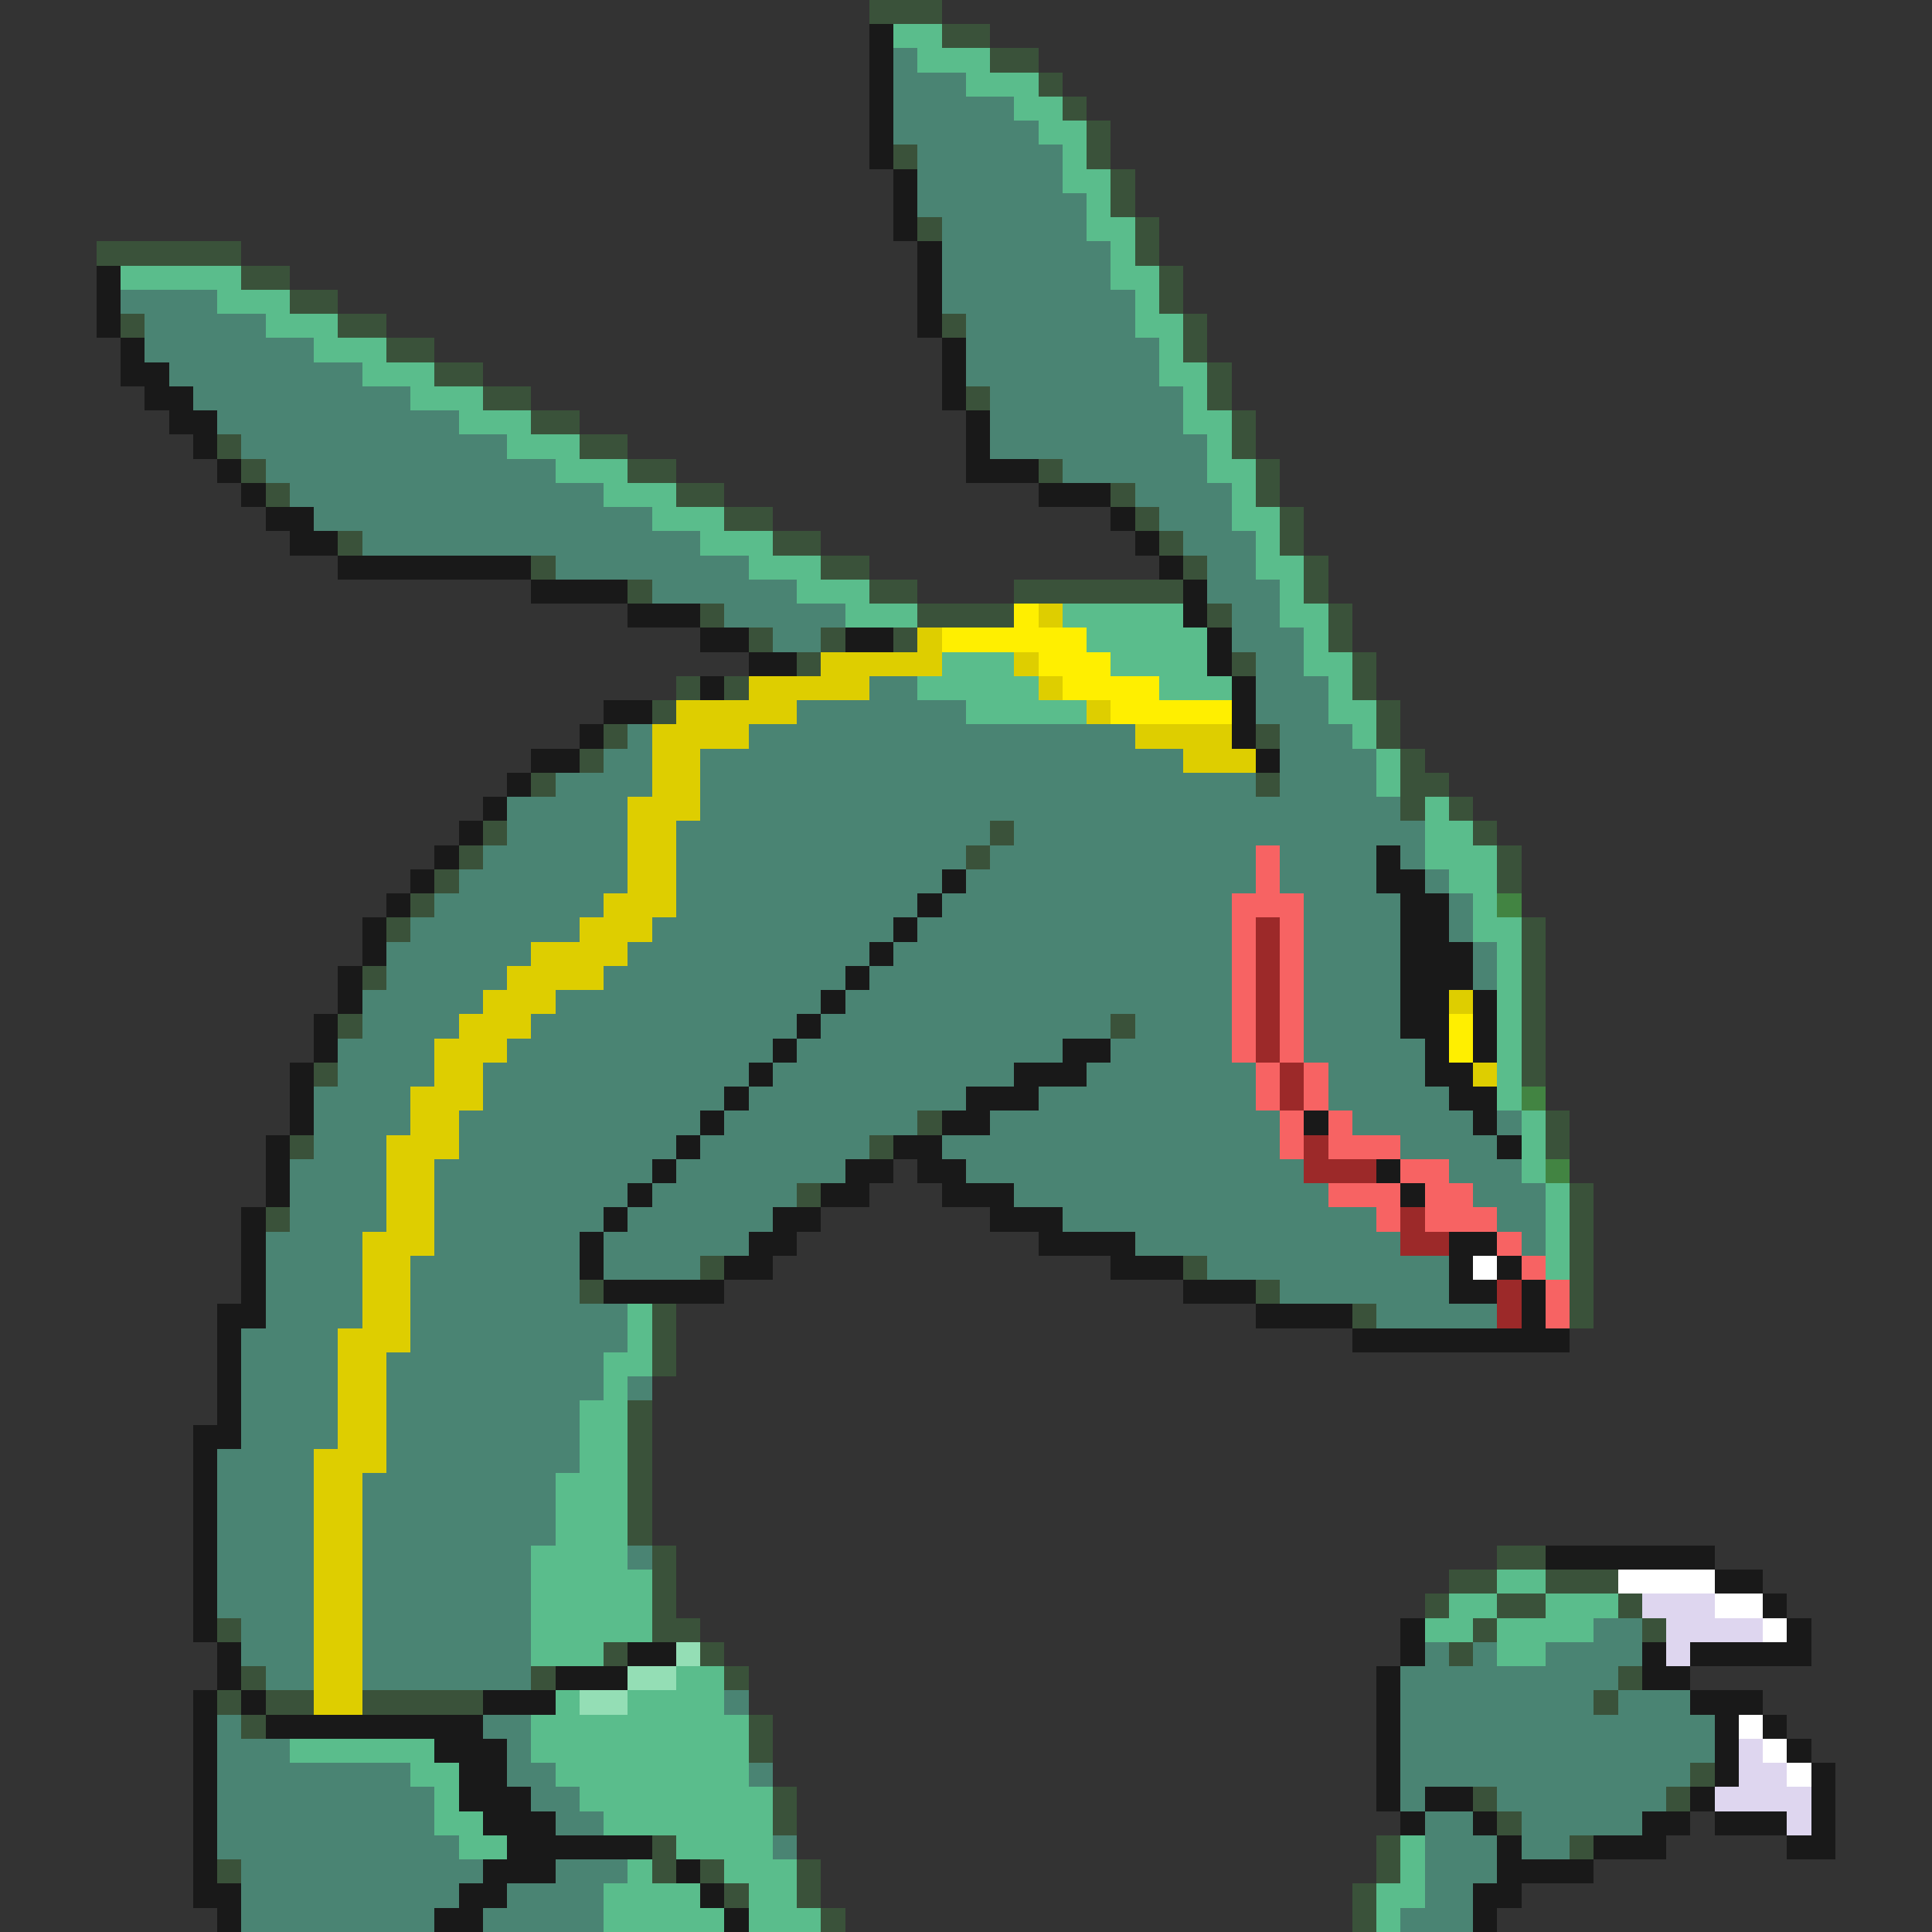 <svg xmlns="http://www.w3.org/2000/svg" viewBox="0 -0.5 80 80" shape-rendering="crispEdges">
<rect x="0" y="-0.5" width="80" height="80" fill="#333333" stroke="none"/>
<path stroke="#3a523a" d="M36 0h3M39 1h2M41 2h2M43 3h1M44 4h1M45 5h1M37 6h1M45 6h1M46 7h1M46 8h1M38 9h1M47 9h1M4 10h6M47 10h1M10 11h2M48 11h1M12 12h2M48 12h1M5 13h1M14 13h2M39 13h1M49 13h1M16 14h2M49 14h1M18 15h2M50 15h1M20 16h2M40 16h1M50 16h1M22 17h2M51 17h1M9 18h1M24 18h2M51 18h1M10 19h1M26 19h2M43 19h1M52 19h1M11 20h1M28 20h2M46 20h1M52 20h1M30 21h2M47 21h1M53 21h1M14 22h1M32 22h2M48 22h1M53 22h1M22 23h1M34 23h2M49 23h1M54 23h1M26 24h1M36 24h2M42 24h7M54 24h1M29 25h1M38 25h4M50 25h1M55 25h1M31 26h1M34 26h1M37 26h1M55 26h1M33 27h1M51 27h1M56 27h1M28 28h1M30 28h1M56 28h1M27 29h1M57 29h1M25 30h1M52 30h1M57 30h1M24 31h1M58 31h1M22 32h1M52 32h1M58 32h2M58 33h1M60 33h1M20 34h1M41 34h1M61 34h1M19 35h1M40 35h1M62 35h1M18 36h1M62 36h1M17 37h1M16 38h1M63 38h1M63 39h1M15 40h1M63 40h1M63 41h1M14 42h1M46 42h1M63 42h1M63 43h1M13 44h1M63 44h1M38 46h1M64 46h1M12 47h1M36 47h1M64 47h1M33 49h1M65 49h1M11 50h1M65 50h1M65 51h1M29 52h1M49 52h1M65 52h1M24 53h1M52 53h1M65 53h1M27 54h1M56 54h1M65 54h1M27 55h1M27 56h1M26 58h1M26 59h1M26 60h1M26 61h1M26 62h1M26 63h1M27 64h1M62 64h2M27 65h1M60 65h2M64 65h3M27 66h1M59 66h1M62 66h2M67 66h1M9 67h1M27 67h2M61 67h1M68 67h1M25 68h1M29 68h1M60 68h1M10 69h1M22 69h1M30 69h1M67 69h1M9 70h1M11 70h2M15 70h5M66 70h1M10 71h1M31 71h1M31 72h1M70 73h1M32 74h1M61 74h1M69 74h1M32 75h1M62 75h1M27 76h1M57 76h1M65 76h1M9 77h1M27 77h1M29 77h1M33 77h1M57 77h1M30 78h1M33 78h1M56 78h1M34 79h1M56 79h1" />
<path stroke="#191919" d="M36 1h1M36 2h1M36 3h1M36 4h1M36 5h1M36 6h1M37 7h1M37 8h1M37 9h1M38 10h1M4 11h1M38 11h1M4 12h1M38 12h1M4 13h1M38 13h1M5 14h1M39 14h1M5 15h2M39 15h1M6 16h2M39 16h1M7 17h2M40 17h1M8 18h1M40 18h1M9 19h1M40 19h3M10 20h1M43 20h3M11 21h2M46 21h1M12 22h2M47 22h1M14 23h8M48 23h1M22 24h4M49 24h1M26 25h3M49 25h1M29 26h2M35 26h2M50 26h1M31 27h2M50 27h1M29 28h1M51 28h1M25 29h2M51 29h1M24 30h1M51 30h1M22 31h2M52 31h1M21 32h1M20 33h1M19 34h1M18 35h1M57 35h1M17 36h1M39 36h1M57 36h2M16 37h1M38 37h1M58 37h2M15 38h1M37 38h1M58 38h2M15 39h1M36 39h1M58 39h3M14 40h1M35 40h1M58 40h3M14 41h1M34 41h1M58 41h2M61 41h1M13 42h1M33 42h1M58 42h2M61 42h1M13 43h1M32 43h1M44 43h2M59 43h1M61 43h1M12 44h1M31 44h1M42 44h3M59 44h2M12 45h1M30 45h1M40 45h3M60 45h2M12 46h1M29 46h1M39 46h2M54 46h1M61 46h1M11 47h1M28 47h1M37 47h2M62 47h1M11 48h1M27 48h1M35 48h2M38 48h2M57 48h1M11 49h1M26 49h1M34 49h2M39 49h3M58 49h1M10 50h1M25 50h1M32 50h2M41 50h3M10 51h1M24 51h1M31 51h2M43 51h4M60 51h2M10 52h1M24 52h1M30 52h2M46 52h3M60 52h1M62 52h1M10 53h1M25 53h5M49 53h3M60 53h2M63 53h1M9 54h2M52 54h4M63 54h1M9 55h1M56 55h9M9 56h1M9 57h1M9 58h1M8 59h2M8 60h1M8 61h1M8 62h1M8 63h1M8 64h1M64 64h7M8 65h1M71 65h2M8 66h1M73 66h1M8 67h1M58 67h1M74 67h1M9 68h1M26 68h2M58 68h1M68 68h1M70 68h5M9 69h1M23 69h3M57 69h1M68 69h2M8 70h1M10 70h1M20 70h3M57 70h1M70 70h3M8 71h1M11 71h9M57 71h1M71 71h1M73 71h1M8 72h1M18 72h3M57 72h1M71 72h1M74 72h1M8 73h1M19 73h2M57 73h1M71 73h1M75 73h1M8 74h1M19 74h3M57 74h1M59 74h2M70 74h1M75 74h1M8 75h1M20 75h3M58 75h1M61 75h1M68 75h2M71 75h3M75 75h1M8 76h1M21 76h6M62 76h1M66 76h3M74 76h2M8 77h1M20 77h3M28 77h1M62 77h4M8 78h2M19 78h2M29 78h1M61 78h2M9 79h1M18 79h2M30 79h1M61 79h1" />
<path stroke="#5abd8c" d="M37 1h2M38 2h3M40 3h3M42 4h2M43 5h2M44 6h1M44 7h2M45 8h1M45 9h2M46 10h1M5 11h5M46 11h2M9 12h3M47 12h1M11 13h3M47 13h2M13 14h3M48 14h1M15 15h3M48 15h2M17 16h3M49 16h1M19 17h3M49 17h2M21 18h3M50 18h1M23 19h3M50 19h2M25 20h3M51 20h1M27 21h3M51 21h2M29 22h3M52 22h1M31 23h3M52 23h2M33 24h3M53 24h1M35 25h3M44 25h5M53 25h2M45 26h5M54 26h1M39 27h3M46 27h4M54 27h2M38 28h5M48 28h3M55 28h1M40 29h5M55 29h2M56 30h1M57 31h1M57 32h1M59 33h1M59 34h2M59 35h3M60 36h2M61 37h1M61 38h2M62 39h1M62 40h1M62 41h1M62 42h1M62 43h1M62 44h1M62 45h1M63 46h1M63 47h1M63 48h1M64 49h1M64 50h1M64 51h1M64 52h1M26 54h1M26 55h1M25 56h2M25 57h1M24 58h2M24 59h2M24 60h2M23 61h3M23 62h3M23 63h3M22 64h4M22 65h5M62 65h2M22 66h5M60 66h2M64 66h3M22 67h5M59 67h2M62 67h4M22 68h3M62 68h2M28 69h2M23 70h1M26 70h4M22 71h9M12 72h6M22 72h9M17 73h2M23 73h8M18 74h1M24 74h8M18 75h2M25 75h7M19 76h2M28 76h4M58 76h1M26 77h1M30 77h3M58 77h1M25 78h4M31 78h2M57 78h2M25 79h5M31 79h3M57 79h1" />
<path stroke="#4a8473" d="M37 2h1M37 3h3M37 4h5M37 5h6M38 6h6M38 7h6M38 8h7M39 9h6M39 10h7M39 11h7M5 12h4M39 12h8M6 13h5M40 13h7M6 14h7M40 14h8M7 15h8M40 15h8M8 16h9M41 16h8M9 17h10M41 17h8M10 18h11M41 18h9M11 19h12M44 19h6M12 20h13M47 20h4M13 21h14M48 21h3M15 22h14M49 22h3M23 23h8M50 23h2M27 24h6M50 24h3M30 25h5M51 25h2M32 26h2M51 26h3M52 27h2M36 28h2M52 28h3M33 29h7M52 29h3M26 30h1M31 30h16M53 30h3M25 31h2M29 31h20M53 31h4M23 32h4M29 32h23M53 32h4M21 33h5M29 33h29M21 34h5M28 34h13M42 34h17M20 35h6M28 35h12M41 35h11M53 35h4M58 35h1M19 36h7M28 36h11M40 36h12M53 36h4M59 36h1M18 37h7M28 37h10M39 37h12M54 37h4M60 37h1M17 38h7M27 38h10M38 38h13M54 38h4M60 38h1M16 39h6M26 39h10M37 39h14M54 39h4M61 39h1M16 40h5M25 40h10M36 40h15M54 40h4M61 40h1M15 41h5M23 41h11M35 41h16M54 41h4M15 42h4M22 42h11M34 42h12M47 42h4M54 42h4M14 43h4M21 43h11M33 43h11M46 43h5M54 43h5M14 44h4M20 44h11M32 44h10M45 44h7M55 44h4M13 45h4M20 45h10M31 45h9M43 45h9M55 45h5M13 46h4M19 46h10M30 46h8M41 46h12M56 46h5M62 46h1M13 47h3M19 47h9M29 47h7M39 47h14M58 47h4M12 48h4M18 48h9M28 48h7M40 48h14M60 48h3M12 49h4M18 49h8M27 49h6M42 49h13M61 49h3M12 50h4M18 50h7M26 50h6M44 50h13M62 50h2M11 51h4M18 51h6M25 51h6M47 51h11M63 51h1M11 52h4M17 52h7M25 52h4M50 52h10M11 53h4M17 53h7M53 53h7M11 54h4M17 54h9M57 54h5M10 55h4M17 55h9M10 56h4M16 56h9M10 57h4M16 57h9M26 57h1M10 58h4M16 58h8M10 59h4M16 59h8M9 60h4M16 60h8M9 61h4M15 61h8M9 62h4M15 62h8M9 63h4M15 63h8M9 64h4M15 64h7M26 64h1M9 65h4M15 65h7M9 66h4M15 66h7M10 67h3M15 67h7M66 67h2M10 68h3M15 68h7M59 68h1M61 68h1M64 68h4M11 69h2M15 69h7M58 69h9M30 70h1M58 70h8M67 70h3M9 71h1M20 71h2M58 71h13M9 72h3M21 72h1M58 72h13M9 73h8M21 73h2M31 73h1M58 73h12M9 74h9M22 74h2M58 74h1M62 74h7M9 75h9M23 75h2M59 75h2M63 75h5M9 76h10M32 76h1M59 76h3M63 76h2M10 77h10M23 77h3M59 77h3M10 78h9M21 78h4M59 78h2M10 79h8M20 79h5M58 79h3" />
<path stroke="#ffef00" d="M42 25h1M39 26h6M43 27h3M44 28h4M46 29h5M60 42h1M60 43h1" />
<path stroke="#dece00" d="M43 25h1M38 26h1M34 27h5M42 27h1M31 28h5M43 28h1M28 29h5M45 29h1M27 30h4M47 30h4M27 31h2M49 31h3M27 32h2M26 33h3M26 34h2M26 35h2M26 36h2M25 37h3M24 38h3M22 39h4M21 40h4M20 41h3M60 41h1M19 42h3M18 43h3M18 44h2M61 44h1M17 45h3M17 46h2M16 47h3M16 48h2M16 49h2M16 50h2M15 51h3M15 52h2M15 53h2M15 54h2M14 55h3M14 56h2M14 57h2M14 58h2M14 59h2M13 60h3M13 61h2M13 62h2M13 63h2M13 64h2M13 65h2M13 66h2M13 67h2M13 68h2M13 69h2M13 70h2" />
<path stroke="#f76363" d="M52 35h1M52 36h1M51 37h3M51 38h1M53 38h1M51 39h1M53 39h1M51 40h1M53 40h1M51 41h1M53 41h1M51 42h1M53 42h1M51 43h1M53 43h1M52 44h1M54 44h1M52 45h1M54 45h1M53 46h1M55 46h1M53 47h1M55 47h3M58 48h2M55 49h3M59 49h2M57 50h1M59 50h3M62 51h1M63 52h1M64 53h1M64 54h1" />
<path stroke="#428442" d="M62 37h1M63 45h1M64 48h1" />
<path stroke="#9c2929" d="M52 38h1M52 39h1M52 40h1M52 41h1M52 42h1M52 43h1M53 44h1M53 45h1M54 47h1M54 48h3M58 50h1M58 51h2M62 53h1M62 54h1" />
<path stroke="#ffffff" d="M61 52h1M67 65h4M71 66h2M73 67h1M72 71h1M73 72h1M74 73h1" />
<path stroke="#ded6ef" d="M68 66h3M69 67h4M69 68h1M72 72h1M72 73h2M71 74h4M74 75h1" />
<path stroke="#94deb5" d="M28 68h1M26 69h2M24 70h2" />
</svg>